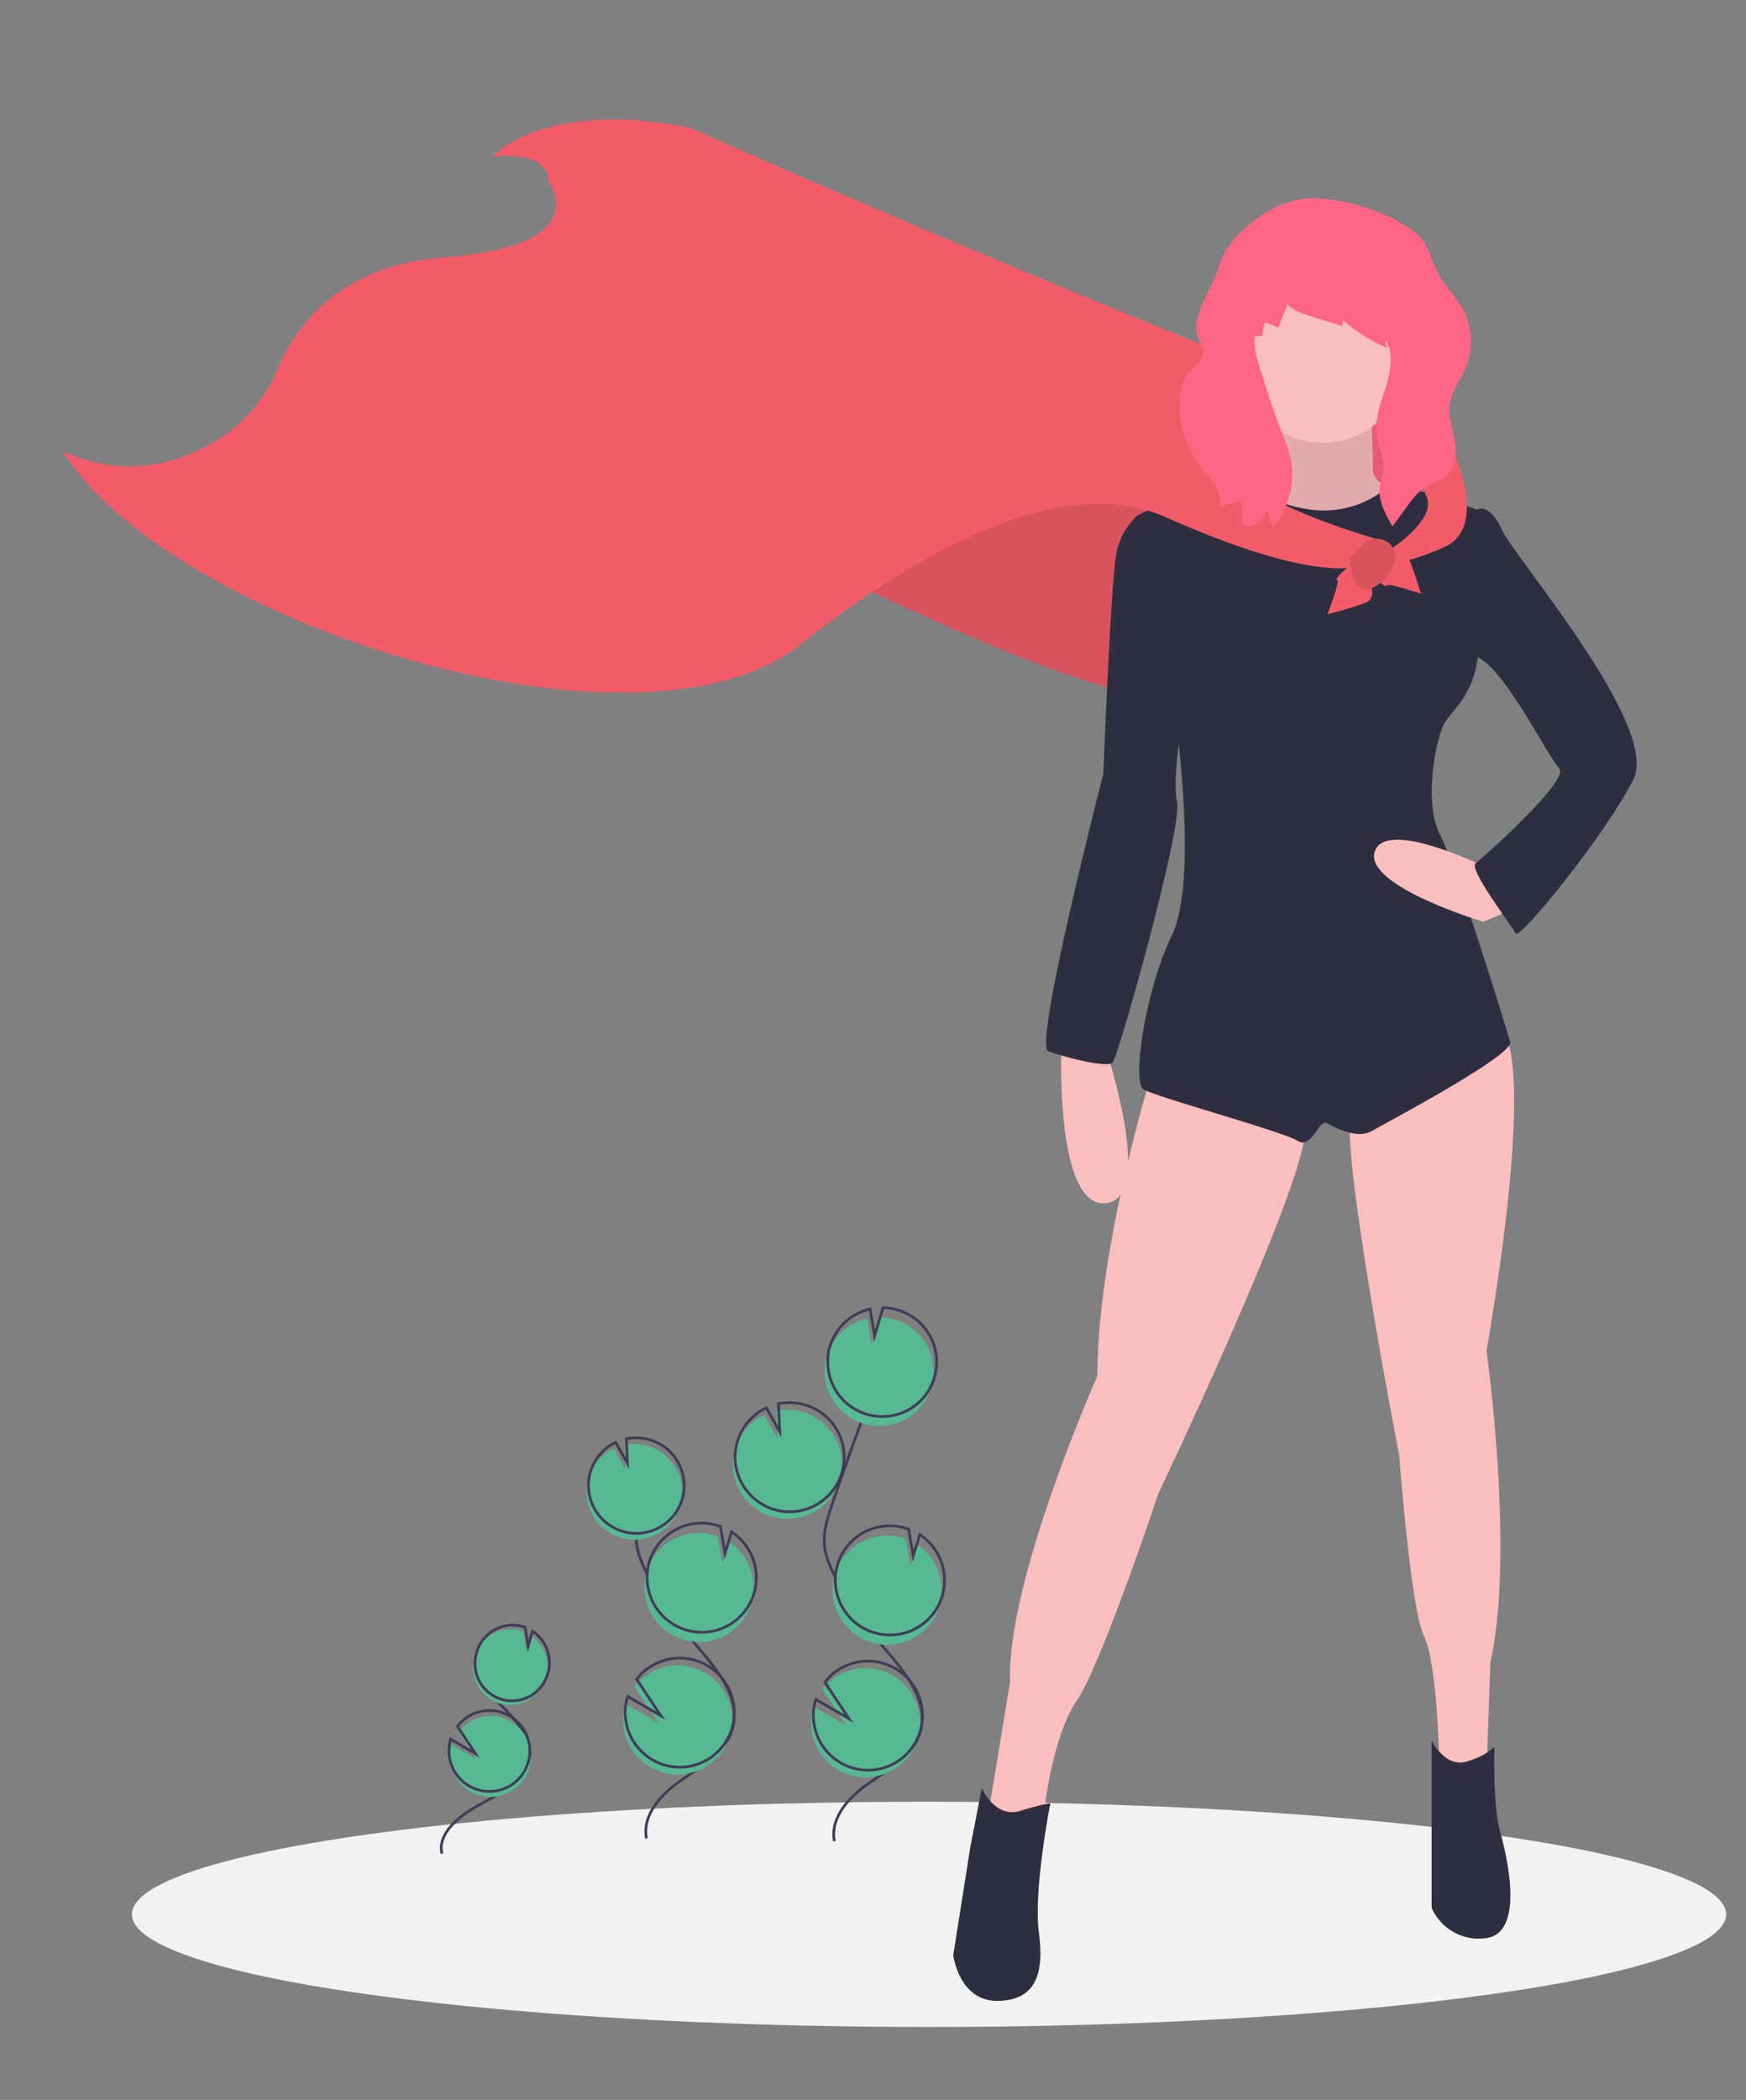 <?xml version="1.0" encoding="utf-8"?>
<!-- Generator: Adobe Illustrator 24.2.3, SVG Export Plug-In . SVG Version: 6.00 Build 0)  -->
<svg version="1.1" id="a11d453a-83a5-491b-94b4-3bbd3d308a29"
	 xmlns="http://www.w3.org/2000/svg" xmlns:xlink="http://www.w3.org/1999/xlink" x="0px" y="0px" viewBox="0 0 642 771.9"
	 style="enable-background:new 0 0 642 771.9;" xml:space="preserve">
<rect x="0" y="0" width="642" height="771.9" fill="#808080" stroke="none"/>
<style type="text/css">
	.st0{fill:#F2F2F2;}
	.st1{fill:#57B894;}
	.st2{fill:none;stroke:#3F3D56;stroke-miterlimit:10;}
	.st3{fill:#F15C68;}
	.st4{opacity:0.1;enable-background:new    ;}
	.st5{fill:#FF6584;}
	.st6{fill:#FBBEBE;}
	.st7{fill:#2F2E41;}
</style>
<ellipse class="st0" cx="341.6" cy="703.7" rx="293.1" ry="41.4"/>
<path class="st1" d="M282.7,557.1c10.4,3.8,21.9-1.6,25.7-12c3.8-10.4-1.6-21.9-12-25.7c-3.5-1.3-7.4-1.5-11-0.8l0.5,10.3l-4.9-8.8
	c-4.8,2.3-8.5,6.3-10.3,11.3c-0.6,1.7-1,3.6-1.2,5.4C268.9,545.8,274.3,554.1,282.7,557.1z"/>
<path class="st2" d="M306.8,676.8c-1.7-8.8,5.7-16.6,13.1-21.6c7.4-5.1,16-10,18.5-18.6c3.6-12.3-7.2-23.6-15.5-33.4
	c-6.2-7.2-11.6-15.2-15.9-23.7c-1.7-3.4-3.3-7-3.8-10.8c-0.7-5.5,1.1-10.9,2.9-16.1c5.9-17.4,12.2-34.6,18.9-51.7"/>
<path class="st2" d="M283.5,554.5c10.4,3.8,21.9-1.6,25.7-12c3.8-10.4-1.6-21.9-12-25.7c-3.5-1.3-7.4-1.5-11-0.8l0.5,10.3l-4.9-8.8
	c-4.8,2.3-8.5,6.3-10.3,11.3c-0.6,1.7-1,3.6-1.2,5.4C269.7,543.1,275.1,551.4,283.5,554.5z"/>
<path class="st1" d="M304.4,497.4c2.3-6.4,7.8-11.2,14.4-12.7l1.7,9.8l3.1-10.3c11.1,0.2,19.9,9.3,19.7,20.3
	c-0.2,11.1-9.3,19.9-20.3,19.7c-11.1-0.2-19.9-9.3-19.7-20.3C303.2,501.8,303.6,499.5,304.4,497.4L304.4,497.4z"/>
<path class="st2" d="M305.5,493.9c2.3-6.4,7.8-11.2,14.4-12.7l1.7,9.8l3.1-10.3c11.1,0.2,19.9,9.3,19.7,20.3
	c-0.2,11.1-9.3,19.9-20.3,19.7c-11.1-0.2-19.9-9.3-19.7-20.3C304.3,498.2,304.7,496,305.5,493.9z"/>
<path class="st1" d="M319.4,603.4c10.4,3.8,21.9-1.6,25.7-12c3.2-8.8-0.1-18.6-7.9-23.7l-2.4,7.9l-1.7-9.9c0,0,0,0-0.1,0
	c-10.4-3.8-21.9,1.6-25.7,12C303.6,588.1,309,599.6,319.4,603.4C319.4,603.4,319.4,603.4,319.4,603.4L319.4,603.4z"/>
<path class="st2" d="M320.4,599.8c10.4,3.8,21.9-1.6,25.7-12c3.2-8.8-0.1-18.6-7.9-23.7l-2.4,7.9l-1.7-9.9c0,0,0,0-0.1,0
	c-10.4-3.8-21.9,1.6-25.7,12C304.6,584.6,310,596.1,320.4,599.8L320.4,599.8z"/>
<path class="st1" d="M298.5,636.7c1.9,10.9,12.3,18.2,23.2,16.3c10.9-1.9,18.2-12.3,16.3-23.2s-12.3-18.2-23.2-16.3
	c-4.9,0.9-9.4,3.5-12.4,7.5l8.9,13.4l-12.2-7.1C298.2,630.4,298,633.6,298.5,636.7z"/>
<path class="st2" d="M299.4,634.1c1.9,10.9,12.3,18.2,23.2,16.3s18.2-12.3,16.3-23.2s-12.3-18.2-23.2-16.3
	c-4.9,0.9-9.4,3.5-12.4,7.5l8.9,13.4l-12.2-7.1C299,627.7,298.8,630.9,299.4,634.1z"/>
<path class="st3" d="M307.2,211.1c0,0,101.3,50.3,119.4,43.3c18.2-7,24.4-69.1,24.4-69.1l-74.7-14L307.2,211.1z"/>
<path class="st4" d="M307.2,211.1c0,0,101.3,50.3,119.4,43.3c18.2-7,24.4-69.1,24.4-69.1l-74.7-14L307.2,211.1z"/>
<rect x="450.7" y="136" class="st5" width="66.3" height="58"/>
<rect x="450.7" y="136" class="st4" width="66.3" height="58"/>
<path class="st6" d="M390.3,382.9c0,0-2.8,60.8,16.1,59.4c18.9-1.4,0-57.3,0-57.3L390.3,382.9z"/>
<path class="st6" d="M467.8,144.8c0,0,4.2,26.5-3.5,30c-7.7,3.5-12.6,6.3-12.6,6.3l17.5,11.9l32.1,2.1l8.4-6.3l7.7-7
	c0,0-12.6-2.8-12.6-9.1c0-6.3-0.7-25.1-0.7-25.1L467.8,144.8z"/>
<path class="st4" d="M467.8,144.8c0,0,4.2,26.5-3.5,30c-7.7,3.5-12.6,6.3-12.6,6.3l17.5,11.9l32.1,2.1l8.4-6.3l7.7-7
	c0,0-12.6-2.8-12.6-9.1c0-6.3-0.7-25.1-0.7-25.1L467.8,144.8z"/>
<path class="st6" d="M423.8,393.4c0,0-20.3,64.9-20.3,112.4c0,0-33.5,75.4-32.1,112.4l-8.4,51l11.9,4.2l9.1-7.7
	c0,0,2.8-27.2,11.9-40.5c9.1-13.3,30-76.1,30-76.1s55.9-117.3,53.8-134.1C477.6,398.2,423.8,393.4,423.8,393.4z"/>
<path class="st6" d="M552.2,378.7c0,0,13.3,6.3-5.6,118c0,0,10.5,74,1.4,114.5l-1.4,40.5H532l-2.8-4.2c0,0-0.7-36.3-5.6-46.1
	s-9.1-66.3-9.1-66.3s-22.3-115.2-17.5-125S552.2,378.7,552.2,378.7z"/>
<path class="st7" d="M361,657.3c0,0,4.9,11.2,14,8.4s11.2-2.8,11.2-2.8s-6.3,32.1-4.2,47.5c2.1,15.4-1.4,25.1-15.4,25.1
	c-14,0-16.1-16.8-16.1-16.8l6.3-39.8L361,657.3z"/>
<path class="st7" d="M526.4,639.9c0,0,4.9,9.8,12.6,7.7c7.7-2.1,10.5-5.6,10.5-5.6s-0.7,21.6,2.1,31.4c2.8,9.8,9.1,37.7-5.6,39.1
	c-8.3,1-16.2-3.5-19.6-11.2V639.9z"/>
<ellipse transform="matrix(0.173 -0.985 0.985 0.173 272.055 588.546)" class="st6" cx="486.7" cy="132.2" rx="30.7" ry="30.7"/>
<path class="st7" d="M543.2,187.4c0,0-24.3-9.6-33.1-8.3c-7.6,6.5-17.7,9.5-27.6,8.3c-16.8-2.1-23.3-10.1-23.3-10.1
	s-45.1,10.1-42.3,14.3c2.8,4.2,15.4,72.6,15.4,72.6s8.4,59.4-1.4,79.6s-14.7,53.8-10.5,56.6c4.2,2.8,51,15.4,56.6,18.9
	s7.7-8.4,11.2-6.3c3.5,2.1,11.2,5.6,16.1,2.8c4.9-2.8,52.4-27.9,51-32.8c-1.4-4.9-19.6-64.2-25.8-76.1c-6.3-11.9-1.4-37,2.1-41.9
	s10.5-10.5,11.9-24.4S543.2,187.4,543.2,187.4z"/>
<path class="st7" d="M418.4,189.4c0,0-5.7,4.3-7.8,13.3c-2.1,9.1-4.9,81.7-4.9,81.7s-25.8,99.9-20.3,102s21.6,6.3,23.7,4.2
	c2.1-2.1,25.8-86.6,23.7-95.7c-2.1-9.1,2.8-35.6,2.8-35.6L418.4,189.4z"/>
<path class="st6" d="M547.4,319.3c0,0-37.7-18.9-41.9-6.3c-4.2,12.6,39.8,25.8,39.8,25.8s15.4-5.6,15.4-9.1
	C560.7,326.3,547.4,319.3,547.4,319.3z"/>
<path class="st7" d="M535.6,190.1l7.7-2.8c0,0,4.2-2.8,9.1,7.7s58,71.9,48.2,91.5c-9.8,19.6-41.9,59.4-43.3,56.6
	c-1.4-2.8-17.5-23.7-14.7-25.8c2.8-2.1,34.9-30.7,30.7-34.9c-4.2-4.2-21.6-39.8-31.4-41.2C532.1,239.7,535.6,190.1,535.6,190.1z"/>
<path class="st3" d="M452.8,131.1c0,0-106.5-42.8-198.7-84c0,0-48.2-11.9-73.3,10.5c0,0,20.9-2.8,20.9,9.1c0,0,18.2,23.7-38.4,27.9
	c-39.4,2.9-55.1,26.5-61,40.5c-4.6,11.3-12.7,20.8-23.1,27.1c-13.6,8.1-33.3,14.1-56.3,3.6c0,0,1.3,2,3.8,5.4
	c44.3,59.9,209.5,112,267.8,65.6c36-28.7,93.2-64.9,134.1-46.7c64.2,28.6,76.1,16.1,76.1,16.1l2.8-7.7c0,0-62.2-16.8-63.5-38.4
	C442.7,138.5,452.8,131.1,452.8,131.1z"/>
<path class="st3" d="M515,136.7c0,0,15,5.9,17.8,25.5c0,0,16.1,31.4-2.1,39.1c-18.2,7.7-21.6,5.6-21.6,5.6v-3.5
	c0,0,19.6-11.9,15.4-20.9C520.2,173.4,515,136.7,515,136.7z"/>
<path class="st3" d="M488.1,225.8c0,0,4.9-12.6,3.5-12.6c-1.4,0,5.7-7.7,8.4-4.9c2.7,2.8,7.6,11.2,2,13.3
	C496.5,223.7,488.1,225.8,488.1,225.8z"/>
<path class="st3" d="M522.5,218.3c0,0-12.8-4.4-12.7-3c0.1,1.4-8-5.3-5.3-8.2s10.9-8.1,13.2-2.6C520,210,522.5,218.3,522.5,218.3z"
	/>
<path class="st3" d="M502,199.2c0,0,6.4-3.6,10.2,2.1c3.8,5.6-4.6,15.4-10.2,15.4s-5.6-11.9-5.6-11.9L502,199.2z"/>
<path class="st4" d="M502,199.2c0,0,6.4-3.6,10.2,2.1c3.8,5.6-4.6,15.4-10.2,15.4s-5.6-11.9-5.6-11.9L502,199.2z"/>
<path class="st5" d="M460,82c-3.7,3-7.2,6.4-9.5,10.6c-1.2,2.3-2.2,4.8-3,7.3c-2.8,8.1-9.8,16.4-6.9,24.4c0.8,2.3,2.2,4.7,1.4,7.1
	c-0.7,2.1-2.8,3.3-4.3,4.9c-3.2,3.4-3.8,8.5-4,13.1c-0.4,8.6,4.3,18.7,10,25.1c1.2,1.2,2.4,2.5,3.4,3.9c1.4,2.2,1.8,4.9,1.1,7.5
	l8.3-1.7c0.3,3.1,0.4,6.1,0.3,9.2c4.1,0.4,7.9-2,9.1-5.9c0.5,2.2,1.2,4.3,2.3,6.3c2.4-3,4.3-6.5,5.5-10.2c1.6-4.7,1.9-9.8,1-14.7
	c-0.9-3.6-2.1-7.1-3.6-10.5c-2.9-7.4-5.3-15-7.7-22.6c-1.2-3.9-2.5-8-2.1-12.1l2.9-0.3c0-1.6,0.3-3.2,0.9-4.8c1.7,0.4,3.4,1,4.9,1.9
	l3.4-8.6c2.2,2.3,5.5,3.4,8.5,4.3l11.7,3.7l0.1-2.3c4.9,4.4,10.6,7.9,16.7,10.4c-0.7-0.8-1-1.9-0.8-3c2.9,5.2,1.7,11.6,0,17.2
	c-1.8,5.6-4.1,11.4-3.4,17.3c0.5,4.4,2.8,8.6,2.4,13c-0.2,2.2-1.1,4.2-1.3,6.4c-0.6,5.2,2.1,10.1,4.7,14.6l5.1-7
	c1.9-2.6,3.8-5.2,6.4-6.9c2.7-1.8,6.1-2.6,8.4-4.8c4.2-4,3.7-10.8,2.3-16.4c-0.7-3-1.6-6-1.3-9.1c0.5-5.2,4.1-9.5,6.1-14.3
	c2.9-7.1,2.4-15.2-1.4-21.9c-2.5-4.3-6.3-7.8-8.7-12.3c-2.4-4.4-3.3-9.6-6.5-13.4c-1.6-1.7-3.4-3.2-5.5-4.4
	c-9.2-5.6-19.6-8.9-30.3-9.9C476.4,72,467.8,75.6,460,82z"/>
<path class="st2" d="M162.5,681.4c-1.7-7.1,5.7-13.5,13.1-17.6c7.4-4.1,16-8.2,18.5-15.2c3.6-10-7.2-19.2-15.5-27.2"/>
<path class="st1" d="M182.9,625.9c7.1,2.6,15-1.1,17.6-8.4c2.2-6.1-0.1-12.9-5.4-16.4l-1.6,5.5l-1.1-6.9c0,0,0,0,0,0
	c-7.1-2.6-15,1.1-17.6,8.3C172.1,615.3,175.8,623.3,182.9,625.9C182.9,625.9,182.9,625.9,182.9,625.9L182.9,625.9z"/>
<path class="st2" d="M183.6,624.4c7.1,2.6,15-1.1,17.6-8.4c2.2-6.1-0.1-12.9-5.4-16.4l-1.6,5.5l-1.1-6.9c0,0,0,0,0,0
	c-7.1-2.6-15,1.1-17.6,8.4S176.4,621.7,183.6,624.4L183.6,624.4z"/>
<path class="st1" d="M165.7,648.2c1.4,8.1,9.1,13.5,17.2,12.1c8.1-1.4,13.5-9.1,12.1-17.2c-1.4-8.1-9.1-13.5-17.2-12.1
	c-3.7,0.6-6.9,2.6-9.2,5.6l6.6,10l-9.1-5.3C165.4,643.5,165.3,645.9,165.7,648.2z"/>
<path class="st2" d="M165.3,646.2c1.4,8.1,9.1,13.5,17.2,12.1c8.1-1.4,13.5-9.1,12.1-17.2c-1.4-8.1-9.1-13.5-17.2-12.1
	c-3.7,0.6-6.9,2.6-9.2,5.6l6.6,10l-9.1-5.3C165.1,641.5,164.9,643.9,165.3,646.2z"/>
<path class="st2" d="M237.7,675.8c-1.7-8.8,5.7-16.6,13.1-21.6c7.4-5.1,16-10,18.5-18.6c3.6-12.3-7.2-23.6-15.5-33.4
	c-6.2-7.2-11.6-15.2-15.9-23.7c-1.7-3.4-3.3-7-3.8-10.8c-0.7-5.5,1.1-10.9,2.9-16.1"/>
<path class="st1" d="M250.2,602.4c10.4,3.8,21.9-1.6,25.7-12c3.2-8.8-0.1-18.6-7.9-23.7l-2.4,7.9l-1.7-9.9c0,0,0,0-0.1,0
	c-10.4-3.8-21.9,1.6-25.7,12C234.4,587.1,239.8,598.6,250.2,602.4C250.2,602.4,250.2,602.4,250.2,602.4L250.2,602.4z"/>
<path class="st2" d="M251.2,598.8c10.4,3.8,21.9-1.6,25.7-12c3.2-8.8-0.1-18.6-7.9-23.7l-2.4,7.9l-1.7-9.9c0,0,0,0-0.1,0
	c-10.4-3.8-21.9,1.6-25.7,12C235.4,583.6,240.8,595.1,251.2,598.8L251.2,598.8z"/>
<path class="st1" d="M229.4,635.7c1.9,10.9,12.3,18.2,23.2,16.3c10.9-1.9,18.2-12.3,16.3-23.2c-1.9-10.9-12.3-18.2-23.2-16.3
	c-4.9,0.9-9.4,3.5-12.4,7.5l8.9,13.4l-12.2-7.1C229,629.4,228.8,632.6,229.4,635.7z"/>
<path class="st2" d="M230.2,633c1.9,10.9,12.3,18.2,23.2,16.3c10.9-1.9,18.2-12.3,16.3-23.2s-12.3-18.2-23.2-16.3
	c-4.9,0.9-9.4,3.5-12.4,7.5l8.9,13.4l-12.2-7.1C229.8,626.7,229.6,629.9,230.2,633z"/>
<path class="st1" d="M227.3,564.9c9.1,3.3,19.2-1.4,22.5-10.5c3.3-9.1-1.4-19.2-10.5-22.5c-3.1-1.1-6.4-1.4-9.7-0.7l0.4,9l-4.3-7.7
	c-4.2,2-7.4,5.5-9,9.9c-0.6,1.5-0.9,3.1-1,4.8C215.2,555,219.9,562.3,227.3,564.9z"/>
<path class="st2" d="M228,562.6c9.1,3.3,19.2-1.4,22.5-10.5c3.3-9.1-1.4-19.2-10.5-22.5c-3.1-1.1-6.4-1.4-9.7-0.7l0.4,9l-4.3-7.7
	c-4.2,2-7.4,5.5-9,9.9c-0.6,1.5-0.9,3.1-1,4.8C215.9,552.7,220.6,559.9,228,562.6z"/>
</svg>
